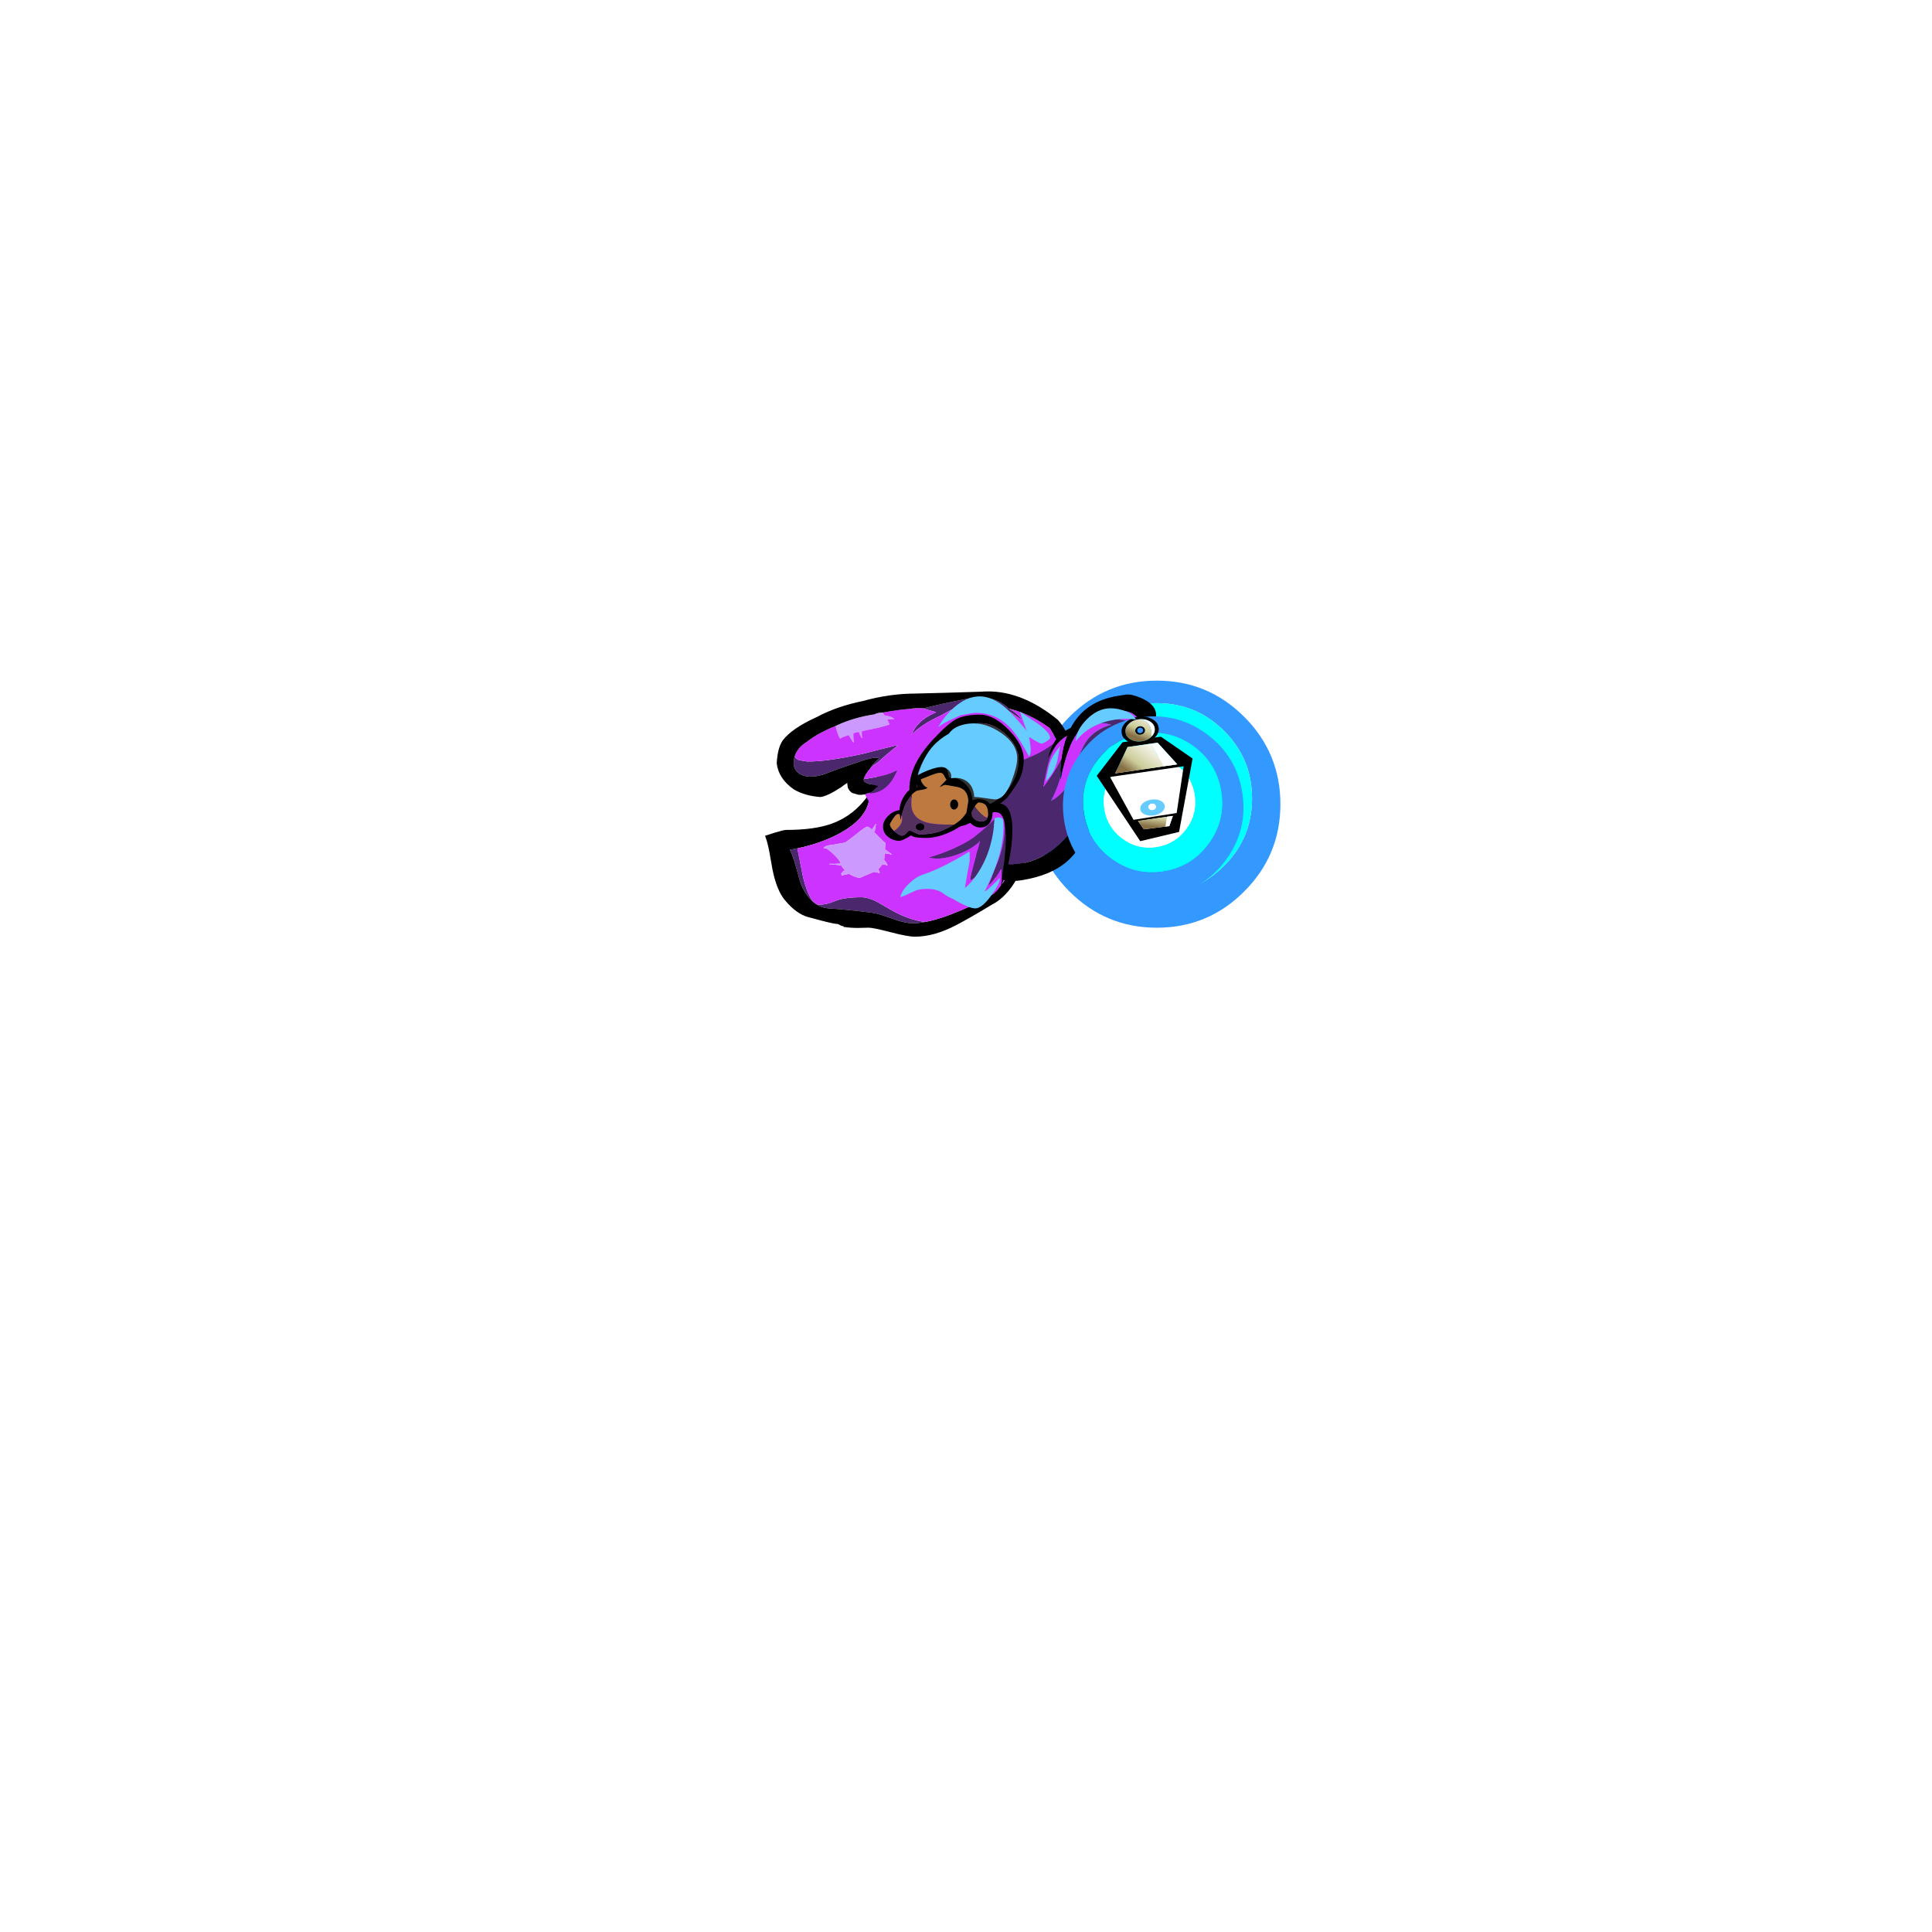 
<svg xmlns="http://www.w3.org/2000/svg" version="1.1" xmlns:xlink="http://www.w3.org/1999/xlink" preserveAspectRatio="none" x="0px" y="0px" width="1000px" height="1000px" viewBox="0 0 1000 1000">
<defs>
<linearGradient id="Gradient_1" gradientUnits="userSpaceOnUse" x1="16.925" y1="42.562" x2="21.475" y2="26.138" spreadMethod="pad">
<stop  offset="0%" stop-color="#877046"/>

<stop  offset="30.588%" stop-color="#CCCC99"/>

<stop  offset="100%" stop-color="#FFFFFF"/>
</linearGradient>

<linearGradient id="Gradient_2" gradientUnits="userSpaceOnUse" x1="10.763" y1="12.05" x2="26.438" y2="-3.85" spreadMethod="pad">
<stop  offset="0%" stop-color="#877046"/>

<stop  offset="30.588%" stop-color="#CCCC99"/>

<stop  offset="100%" stop-color="#FFFFFF"/>
</linearGradient>

<linearGradient id="Gradient_3" gradientUnits="userSpaceOnUse" x1="14.525" y1="-11.012" x2="23.075" y2="-25.588" spreadMethod="pad">
<stop  offset="0%" stop-color="#877046"/>

<stop  offset="30.588%" stop-color="#CCCC99"/>

<stop  offset="100%" stop-color="#FFFFFF"/>
</linearGradient>

<filter id="Filter_1" x="-20%" y="-20%" width="140%" height="140%" color-interpolation-filters="sRGB">
<feColorMatrix in="SourceGraphic" type="matrix" values="1 0 0 0 0 0 1 0 0 0 0 0 1 0 0 0 0 0 0.5 0" result="result1"/>
</filter>

<g id="lantern_glow_1_Layer0_0_FILL">
<path fill="#3399FF" stroke="none" d="
M 130.2 59.45
Q 130.2 30.15 109.45 9.4 88.75 -11.3 59.45 -11.3 30.15 -11.3 9.4 9.4 -11.3 30.15 -11.3 59.45 -11.3 88.75 9.4 109.45 30.15 130.2 59.45 130.2 88.75 130.2 109.45 109.45 130.2 88.75 130.2 59.45
M 113.95 56.15
Q 113.95 78.75 98 94.7 82.05 110.7 59.45 110.7 36.85 110.7 20.9 94.7 4.95 78.75 4.95 56.15 4.95 33.55 20.9 17.55 36.85 1.6 59.45 1.6 82.05 1.6 98 17.55 113.95 33.55 113.95 56.15 Z"/>

<path fill="#00FFFF" stroke="none" d="
M 98 94.7
Q 113.95 78.75 113.95 56.15 113.95 33.55 98 17.55 82.05 1.6 59.45 1.6 36.85 1.6 20.9 17.55 4.95 33.55 4.95 56.15 4.95 78.75 20.9 94.7 36.85 110.7 59.45 110.7 82.05 110.7 98 94.7
M 92.95 55.35
Q 92.95 70.2 82.45 80.65 71.95 91.15 57.1 91.15 42.25 91.15 31.75 80.65 21.25 70.2 21.25 55.35 21.25 40.5 31.75 30 42.25 19.55 57.1 19.55 71.95 19.55 82.45 30 92.95 40.5 92.95 55.35 Z"/>

<path fill="#FFFFFF" stroke="none" d="
M 82.45 80.65
Q 92.95 70.2 92.95 55.35 92.95 40.5 82.45 30 71.95 19.55 57.1 19.55 42.25 19.55 31.75 30 21.25 40.5 21.25 55.35 21.25 70.2 31.75 80.65 42.25 91.15 57.1 91.15 71.95 91.15 82.45 80.65 Z"/>
</g>

<g id="blanket_ghost_bottom_copy_4_Layer0_0_FILL">
<path fill="#4B286D" stroke="none" d="
M 20.1 57.4
Q 17.686 57.889 15.7 58.1 17.004 60.855 18.35 65.15 19.7 69.55 21.6 76.55 23.65 82.9 27.65 87.2 32.4 92.3 38.6 92.7 49.75 93.4 64.25 95.3 68.2 95.85 76.25 98.85 83.25 101.45 88.25 101.45 91.408 101.45 95.3 100.7 85.655 99.546 75.25 93.6 67.1 88.9 66.25 88.45 61.5 86.15 57.7 86.15 47.6 86.15 42.4 88.35 37.15 90.55 32.9 90.55 27.55 90.55 23.45 74.35 21.178 62.554 20.1 57.4 Z"/>

<path fill="#000000" stroke="none" d="
M 153.9 41
L 152.45 41
Q 151.593 54.008 148.35 63.45 144.1 75.75 135.3 84 131.95 87.2 116.65 93.7 104.093 99.062 95.3 100.7 91.408 101.45 88.25 101.45 83.25 101.45 76.25 98.85 68.2 95.85 64.25 95.3 49.75 93.4 38.6 92.7 32.4 92.3 27.65 87.2 23.65 82.9 21.6 76.55 19.7 69.55 18.35 65.15 17.004 60.855 15.7 58.1 17.686 57.889 20.1 57.4 21.963 57.019 24.05 56.5 33.05 54.3 40.95 50.6 62.55 40.45 62.55 25.85
L 62.2 25.6
Q 62.107 25.737 62 25.85 53.666 37.964 40.5 42.8 30.3 46.55 13.5 46.55 12.05 46.55 6.85 48.15 4.2 48.95 1.1 50 2.5 53.55 3.6 59.3 4.25 62.6 5.4 69.45 7.85 82.05 12.85 87.95 19.65 96.1 26.75 97.9 31.25 99.15 34.45 99.95 41.8 101.85 43.55 101.85 44.1 101.85 45.6 102.75 46.156 103.065 47.25 103.2
L 47.25 103.6
Q 51.5 104.2 55.6 104.2 57.9 104.2 62.1 104.05 64.7 104.05 74.9 106.7 85.05 109.35 89.3 109.35 100.55 109.35 113.6 102.5 120.95 98.7 134.45 90.55 143.25 86.1 149.7 74.35 156.2 62.6 156.2 51.05 156.2 46.3 154.4 41.05
L 153.9 41 Z"/>

<path fill="#CC33FF" stroke="none" d="
M 154.15 26.4
Q 153.8 18.75 150.95 13.45 142.8 -1.8 112.85 -1.8 83.5 -1.8 70.9 10.7 66.2 15.4 63.25 22.45 62.704 23.777 62 25.85 62.107 25.737 62.2 25.6
L 62.55 25.85
Q 62.55 40.45 40.95 50.6 33.05 54.3 24.05 56.5 21.963 57.019 20.1 57.4 21.178 62.554 23.45 74.35 27.55 90.55 32.9 90.55 37.15 90.55 42.4 88.35 47.6 86.15 57.7 86.15 61.5 86.15 66.25 88.45 67.1 88.9 75.25 93.6 85.655 99.546 95.3 100.7 104.093 99.062 116.65 93.7 131.95 87.2 135.3 84 144.1 75.75 148.35 63.45 151.593 54.008 152.45 41
L 153.9 41
Q 154.05 38.303 154.05 37.55 154.4 30.65 154.15 26.4
M 65.95 45.6
Q 65.9 46.35 65.25 47.85 65.5 48.2 67.9 50.55 70.45 53.25 72 54.35 71.65 55.7 71.65 58 72.2 58.35 73.3 59.25 74.85 60.15 75.8 61.2 73.05 60.2 71.45 60.4 71.3 62.45 71.15 64.25 71.3 64.6 72.25 65.55 73 66.8 73.15 67.45 71.35 66.9 70.15 66.7 68.95 68.4 67.55 69.7 67.85 69.9 68.35 70.9 68.5 71.65 68.45 72 66 71.25 65.55 71.3 65.35 71.35 65.3 71.15 56.95 74.6 56.75 74.8 53.55 74.2 50.5 72.4 46.25 73.1 46.55 73.5 45.35 72.4 46.5 71.45 47.5 70.3 48.3 70.5 47.4 69.6 46.5 68.45 45.9 67.45 45.9 67.4 39.4 66.65 38.65 66.65 38.45 66.4 41.85 66.55 44.7 66.3 45.7 66.45 45.05 65.05 44.4 64.05 41.25 60.15 37.25 57.45 36 57.25 35.5 57.25 36.8 55.55 40.05 55.45 42.65 55.05 48.2 54 50.45 52.55 56.05 48.05 60.5 44.55 61.15 44.65 62 44.65 64 46.4 66.15 42.8 66.5 43 65.75 44.8 65.95 45.6 Z"/>

<path fill="#CC99FF" stroke="none" d="
M 65.25 47.85
Q 65.9 46.35 65.95 45.6 65.75 44.8 66.5 43 66.15 42.8 64 46.4 62 44.65 61.15 44.65 60.5 44.55 56.05 48.05 50.45 52.55 48.2 54 42.65 55.05 40.05 55.45 36.8 55.55 35.5 57.25 36 57.25 37.25 57.45 41.25 60.15 44.4 64.05 45.05 65.05 45.7 66.45 44.7 66.3 41.85 66.55 38.45 66.4 38.65 66.65 39.4 66.65 45.9 67.4 45.9 67.45 46.5 68.45 47.4 69.6 48.3 70.5 47.5 70.3 46.5 71.45 45.35 72.4 46.55 73.5 46.25 73.1 50.5 72.4 53.55 74.2 56.75 74.8 56.95 74.6 65.3 71.15 65.35 71.35 65.55 71.3 66 71.25 68.45 72 68.5 71.65 68.35 70.9 67.85 69.9 67.55 69.7 68.95 68.4 70.15 66.7 71.35 66.9 73.15 67.45 73 66.8 72.25 65.55 71.3 64.6 71.15 64.25 71.3 62.45 71.45 60.4 73.05 60.2 75.8 61.2 74.85 60.15 73.3 59.25 72.2 58.35 71.65 58 71.65 55.7 72 54.35 70.45 53.25 67.9 50.55 65.5 48.2 65.25 47.85 Z"/>
</g>

<g id="blanket_ghost_hood_copy_4_Layer0_0_FILL">
<path fill="#4B286D" stroke="none" d="
M 44.2 57.05
Q 43.95 58.25 47.9 59.5 49.3 59.5 52.85 60.5 51.4 61.65 49.6 63.45 48.3 64.35 47.25 64.65 47.4 64.75 48.1 64.95 58.7 64.35 64 51.15 61.15 52.65 56.95 54 48.9 55.9 44.2 56.45 44.1 56.55 44.2 57.05
M 64.2 36.6
Q 63.5 36.45 63.4 36.6 54.2 38.85 44 41.5 22.65 46.25 10.9 46.1 7.35 45.6 5.6 45.15 3.7 43.95 3.55 43.3 3.25 44.05 3.15 45.35 2.1 51.35 7.85 54.1 12.75 56.1 20.75 53.7 28.45 50.6 39.7 46.9 50.75 42.85 53.3 44.25 50.2 46.8 48.3 49.65 47.75 49.75 48.2 49.9 49.8 48.3 52.2 46.85 56.4 42.95 64.2 36.6
M 137.25 21.6
Q 134.45 17.5 129.6 15 119.7 5.95 105.1 9.2 90.1 12.1 79.45 14.8 79.9 15.15 82.8 16 85.45 16.65 86.8 17.1 79.2 20.5 76.45 24.05 74.4 25.7 72.2 30.55 77.15 24.8 90 18.8 101.6 12.05 110.1 10.95 117.8 9.9 123.8 13.25 129.25 16 136.95 21.6 137.1 21.6 137.25 21.6 Z"/>

<path fill="#CC99FF" stroke="none" d="
M 56.55 19.1
Q 55.6 17.85 55.5 17.3 52.25 17.3 50.5 18.35 38 20.25 27.8 25.1 27.3 24.7 27.75 25.15 27.8 26.65 28.75 29.25 29.2 30.65 30.25 32.65 32.1 31.55 35.35 30.5 35.8 31.2 36.5 32.5 37.8 34.8 38.35 35 37.95 31.55 38.1 29.6 39.25 28.9 41.4 28.7 41.2 28.85 42.9 32.3 42.8 32.05 43.35 32.3 42.9 30.7 43.1 28.25 44.25 28.05 53.2 26.15 58.9 24.55 59.3 24.4 59.2 23.45 58 21.4 58.15 21.2 59.8 21.3 61 21.05 62.2 21.2 61.2 20 58.75 19.45 57.25 18.95 56.55 19.1 Z"/>

<path fill="#CC33FF" stroke="none" d="
M 159.5 39.9
Q 159.4 37.75 157.45 33.15 155 28.5 153.75 26.7 153.45 26.25 153.2 26.15 141.55 17.8 129.6 15 134.45 17.5 137.25 21.6 137.1 21.6 136.95 21.6 129.25 16 123.8 13.25 117.8 9.9 110.1 10.95 101.6 12.05 90 18.8 77.15 24.8 72.2 30.55 74.4 25.7 76.45 24.05 79.2 20.5 86.8 17.1 85.45 16.65 82.8 16 79.9 15.15 79.45 14.8 74.55 14.45 71.8 15.1 64.05 15.7 55.5 17.3 55.6 17.85 56.55 19.1 57.25 18.95 58.75 19.45 61.2 20 62.2 21.2 61 21.05 59.8 21.3 58.15 21.2 58 21.4 59.2 23.45 59.3 24.4 58.9 24.55 53.2 26.15 44.25 28.05 43.1 28.25 42.9 30.7 43.35 32.3 42.8 32.05 42.9 32.3 41.2 28.85 41.4 28.7 39.25 28.9 38.1 29.6 37.95 31.55 38.35 35 37.8 34.8 36.5 32.5 35.8 31.2 35.35 30.5 32.1 31.55 30.25 32.65 29.2 30.65 28.75 29.25 27.8 26.65 27.75 25.15 17.1 29.45 10.7 34.55 4.85 38.15 3.55 43.3 3.7 43.95 5.6 45.15 7.35 45.6 10.9 46.1 22.65 46.25 44 41.5 54.2 38.85 63.4 36.6 63.5 36.45 64.2 36.6 56.4 42.95 52.2 46.85 49.8 48.3 48.2 49.9 44.7 53.95 44.2 56.45 48.9 55.9 56.95 54 61.15 52.65 64 51.15 58.7 64.35 48.1 64.95 47.4 64.75 47.25 64.65 45.95 64.8 44.85 65.45 45.8 67.1 48.1 71.1 48.7 72.6 51.15 77.7 52.85 81.9 54.3 83.65 57.65 88.9 60.55 91.8 66 97.65 71.3 99.4 86.5 103.4 87.7 103.85 95.15 105.05 104.45 104.85 122.75 102.4 132.3 92.15 135.05 88.2 137.25 83.1 137.65 81.65 138.2 80.8 138.1 80.7 138.2 80.75 137.75 76.65 140.85 71.75 141.3 69.15 147.55 62.05 158.45 48.5 159.5 39.9 Z"/>

<path fill="#000000" stroke="none" d="
M 157.45 33.15
Q 159.4 37.75 159.5 39.9 158.45 48.5 147.55 62.05 141.3 69.15 140.85 71.75 137.75 76.65 138.2 80.75 140.55 74.6 145.7 68.55 147.8 64.95 154.2 59 164.75 48 165.65 37.05 164.7 28.8 158.4 21.65 135.85 3.2 113.2 5.05 90 5.8 74.25 6.15 59.4 6.2 43.8 10.5 28.15 13.7 16.6 19.95 1.95 26.55 -3.5 33.75 -6.5 38.15 -7 47.2 -5.9 56.25 3.05 62.5 9.4 66.3 18.65 67 22.65 66.6 30.75 61.35 32.45 60 34.55 58.65 34.4 59.05 34.65 60.1 34.7 62.7 37.35 64.6 38.75 65 41.2 65.7 43 65.8 44.85 65.45 45.95 64.8 47.25 64.65 48.3 64.35 49.6 63.45 51.4 61.65 52.85 60.5 49.3 59.5 47.9 59.5 43.95 58.25 44.2 57.05 44.1 56.55 44.2 56.45 44.7 53.95 48.2 49.9 47.75 49.75 48.3 49.65 50.2 46.8 53.3 44.25 50.75 42.85 39.7 46.9 28.45 50.6 20.75 53.7 12.75 56.1 7.85 54.1 2.1 51.35 3.15 45.35 3.25 44.05 3.55 43.3 4.85 38.15 10.7 34.55 17.1 29.45 27.75 25.15 27.3 24.7 27.8 25.1 38 20.25 50.5 18.35 52.25 17.3 55.5 17.3 64.05 15.7 71.8 15.1 74.55 14.45 79.45 14.8 90.1 12.1 105.1 9.2 119.7 5.95 129.6 15 141.55 17.8 153.2 26.15 153.45 26.25 153.75 26.7 155 28.5 157.45 33.15 Z"/>
</g>

<g id="blanket_ghost_arm_0_Layer0_0_FILL">
<path fill="#CC33FF" stroke="none" d="
M 38.55 21.85
Q 38.05 22.5 37.5 23.3 34.6 28.85 33.45 34.95 32.65 39.1 31.15 47.45 36.45 39.8 39.3 33.3 39.65 32.5 40 31.65 40.8 24.2 42.7 18.5 40.45 19.6 38.55 21.85
M 36.3 22.05
Q 36.95 20.65 37.7 19.6 28 22.5 19.55 29.85 21.9 29 24.95 28 31.9 25.7 36.3 22.05
M 70 20.35
Q 69.35 20.35 68.2 21 66.9 21.75 66.9 22.5 66.9 23.55 67.9 24 68.75 24.35 70.4 24.35 71.7 24.35 75.25 23.7 75.25 23.95 75.25 24.2 76.2 22.65 76.2 20.2 76.2 15.95 73.25 12.45 69.85 8.4 61.5 8.4 53.15 8.35 47.2 18 41.95 26.4 39.4 44.05 39.4 43.85 39.4 43.8 39.4 42.9 39.4 42 39.15 43.2 38.85 44.3 37.3 50.2 34.75 55.8
L 35.05 55.5
Q 40.3 52.85 43.25 46.35 44.5 43.65 47.25 34 49.5 26.2 52.1 22.6 55.95 17.4 62.85 16.35 60.9 15.35 59.9 14.95 58.25 14.35 56.15 14.7 58 13.65 59 13.45 59.55 13.35 62.35 13.35 65.85 13.35 68.85 15.05 72.2 16.95 72.2 19.85
L 72.2 21.35
Q 72.05 21.1 71.25 20.75 70.4 20.35 70 20.35 Z"/>

<path fill="#4B286D" stroke="none" d="
M 62.85 20.7
Q 64.05 18.75 65.8 18.75 66.85 18.75 67.65 19.4 67.45 19.35 67.2 19.35 66.25 19.35 65.5 20.4 64.85 21.4 64.85 22.6 64.85 24.6 66.15 25.7 67.45 26.75 69.85 26.75 72.95 26.75 74.6 25.05 74.95 24.65 75.25 24.2 75.25 23.95 75.25 23.7 71.7 24.35 70.4 24.35 68.75 24.35 67.9 24 66.9 23.55 66.9 22.5 66.9 21.75 68.2 21 69.35 20.35 70 20.35 70.4 20.35 71.25 20.75 72.05 21.1 72.2 21.35
L 72.2 19.85
Q 72.2 16.95 68.85 15.05 65.85 13.35 62.35 13.35 59.55 13.35 59 13.45 58 13.65 56.15 14.7 58.25 14.35 59.9 14.95 60.9 15.35 62.85 16.35 55.95 17.4 52.1 22.6 49.5 26.2 47.25 34 44.5 43.65 43.25 46.35 40.3 52.85 35.05 55.5
L 34.75 55.8
Q 37.3 50.2 38.85 44.3 39.15 43.2 39.4 42 39.5 36.45 40 31.65 39.65 32.5 39.3 33.3 36.45 39.8 31.15 47.45 32.65 39.1 33.45 34.95 34.6 28.85 37.5 23.3 35.9 25.6 34.05 29.4
L 33.7 29.4
Q 34.8 25.05 36.3 22.05 31.9 25.7 24.95 28 21.9 29 19.55 29.85 16.6 32.35 13.8 35.45 0 50.7 0 70.05 0 71.5 0.65 75.2 0.75 75.9 0.9 76.55 3.2 84.2 6.65 85.65 11.15 87.5 13.5 88.3 17.6 89.6 20.55 89.6 30.45 89.6 38.5 81.75 46.4 74.1 49.8 61.6 51.1 56.75 52.6 50.15 54.15 43.4 54.8 39.45 56.35 30.45 56.45 30.15 57.85 26 61.8 24.05 61.85 22.3 62.85 20.7 Z"/>

<path fill="#000000" stroke="none" d="
M 74.8 2.2
Q 73.3 1.2 71.9 0.55 70.7 0.1 69.65 0 67.2 0 66 0 50.75 0 44.25 14.4 40.6 15.85 38.3 18.75 38 19.15 37.7 19.6 36.95 20.65 36.3 22.05 34.8 25.05 33.7 29.4
L 34.05 29.4
Q 35.9 25.6 37.5 23.3 38.05 22.5 38.55 21.85 40.45 19.6 42.7 18.5 40.8 24.2 40 31.65 39.5 36.45 39.4 42 39.4 42.9 39.4 43.8 39.4 43.85 39.4 44.05 41.95 26.4 47.2 18 53.15 8.35 61.5 8.4 69.85 8.4 73.25 12.45 76.2 15.95 76.2 20.2 76.2 22.65 75.25 24.2 74.95 24.65 74.6 25.05 72.95 26.75 69.85 26.75 67.45 26.75 66.15 25.7 64.85 24.6 64.85 22.6 64.85 21.4 65.5 20.4 66.25 19.35 67.2 19.35 67.45 19.35 67.65 19.4 66.85 18.75 65.8 18.75 64.05 18.75 62.85 20.7 61.85 22.3 61.8 24.05 57.85 26 56.45 30.15 56.35 30.45 54.8 39.45 54.15 43.4 52.6 50.15 51.1 56.75 49.8 61.6 46.4 74.1 38.5 81.75 30.45 89.6 20.55 89.6 17.6 89.6 13.5 88.3 11.15 87.5 6.65 85.65 3.2 84.2 0.9 76.55 0.75 76.1 0.6 75.6
L 0.6 75.25
Q 0.596 75.359 0.45 75.7 0.25 76.1 0.25 76.6 0.25 84.95 5 91.05 5.35 91.5 5.7 91.9 6.15 92.45 6.65 92.95 7.5 93.85 8.35 94.6 13.95 99.4 21.15 99.4 34.65 99.4 42.2 92.35 48.55 86.45 54.8 70.85 56.4 66.85 57.65 59.65 58.75 53.4 59.15 47.8 59.75 45.65 59.75 41.9 59.6 37.65 59.65 35.7 59.8 29.8 63.2 28.65 65.05 30.8 69.35 30.8 76.55 30.8 80.3 25.4 83.3 21.05 83.3 14.85 83.3 8.9 77.25 4 76 3 74.8 2.2 Z"/>
</g>

<g id="blanket_ghost_face_0_Layer0_0_FILL">
<path fill="#000000" stroke="none" d="
M 58.55 9.05
Q 49.75 0 41.5 0 32.5 0 27.45 2.7 22.65 5.3 14.1 14.4 0 29.5 0 43.5 0 52.8 12.4 57.9 21.45 61.6 30.45 61.6 38.45 61.6 48.2 55.75 53.5 52.55 57.35 49.05 62.9 41.7 64.75 37.95 67.25 32.9 67.25 26.15 67.25 18.05 58.55 9.05
M 41.8 5
Q 50 5 57.2 12.05 64.25 18.95 64.25 26.45 64.25 34.3 59.9 41.2 55.45 48.3 47.55 52.45 44.35 55 42.4 55.95 37.75 58.25 30.6 58.25 22.45 58.25 15.45 55.3 4.4 50.6 4.4 40.3 4.4 28.15 17.15 16.45 29.6 5 41.8 5 Z"/>

<path fill="#333333" stroke="none" d="
M 57.2 12.05
Q 50 5 41.8 5 29.6 5 17.15 16.45 4.4 28.15 4.4 40.3 4.4 50.6 15.45 55.3 22.45 58.25 30.6 58.25 37.75 58.25 42.4 55.95 44.35 55 47.55 52.45 55.45 48.3 59.9 41.2 64.25 34.3 64.25 26.45 64.25 18.95 57.2 12.05
M 43.55 23.95
Q 43.55 23.05 44.2 22.4 44.85 21.75 45.75 21.75 46.7 21.75 47.35 22.4 48 23.05 48 24 48 24.9 47.35 25.55 46.7 26.2 45.75 26.2 44.85 26.2 44.2 25.55 43.55 24.9 43.55 23.95
M 32.9 23.15
Q 32.9 20.95 34.05 19.35 35.25 17.8 36.9 17.8 38.55 17.8 39.75 19.35 40.95 20.95 40.95 23.2 40.95 25.4 39.75 27 38.55 28.6 36.9 28.6 35.25 28.6 34.05 27 32.9 25.4 32.9 23.15 Z"/>

<path fill="#66CCFF" stroke="none" d="
M 34.05 19.35
Q 32.9 20.95 32.9 23.15 32.9 25.4 34.05 27 35.25 28.6 36.9 28.6 38.55 28.6 39.75 27 40.95 25.4 40.95 23.2 40.95 20.95 39.75 19.35 38.55 17.8 36.9 17.8 35.25 17.8 34.05 19.35
M 44.2 22.4
Q 43.55 23.05 43.55 23.95 43.55 24.9 44.2 25.55 44.85 26.2 45.75 26.2 46.7 26.2 47.35 25.55 48 24.9 48 24 48 23.05 47.35 22.4 46.7 21.75 45.75 21.75 44.85 21.75 44.2 22.4 Z"/>
</g>

<g id="lantern_Hand_copy_2_1_Layer1_0_FILL">
<path fill="#000000" stroke="none" d="
M 18.4 -22.8
Q 17.65 -22.9 16.85 -22.9 12.3 -22.9 9.05 -20.6 5.9 -18.25 5.9 -14.9 5.9 -11.6 8.95 -9.4
L 5.6 -9.4 -12.25 7.95 7.55 49.7 30.95 47.6 45.05 6 28.45 -9.4 24.75 -9.4
Q 27.9 -11.6 27.9 -14.9 27.9 -18.25 24.6 -20.6 22 -22.5 18.4 -22.8
M 16.85 -21.4
Q 17.95 -21.4 18.95 -21.2 21.2 -20.8 22.95 -19.5 25.55 -17.6 25.55 -14.85 25.55 -12.15 22.95 -10.3 22.85 -10.2 22.8 -10.1 21.65 -9.3 20.3 -8.85 18.7 -8.35 16.85 -8.35 15.05 -8.35 13.45 -8.85 11.95 -9.35 10.7 -10.3 8.2 -12.15 8.2 -14.85 8.2 -17.6 10.7 -19.5 13.25 -21.4 16.85 -21.4
M 22 -6.2
L 26 -6.2 35.65 8.1 27.65 8.1 -1.3 8.1 8.15 -6.2 22 -6.2
M 10.65 43.1
L 7.95 37.75 25.2 37.75 28.7 37.75 25.75 43.4 23.5 43.35 10.65 43.1
M 31.15 36.4
L 5.45 36.7 -4.6 9.75 39.2 9.75 31.15 36.4
M 13.95 -14.75
Q 13.95 -13.7 14.8 -13 15.65 -12.25 16.85 -12.25 18.1 -12.25 18.95 -13 19.8 -13.7 19.8 -14.75 19.8 -15.75 18.95 -16.5 18.1 -17.3 16.85 -17.3 15.65 -17.3 14.8 -16.5 13.95 -15.75 13.95 -14.75
M 15.65 -15.95
Q 16.2 -16.45 16.85 -16.45 17.6 -16.45 18.1 -15.95 18.65 -15.45 18.65 -14.8 18.65 -14.1 18.1 -13.65 17.6 -13.2 16.85 -13.2 16.2 -13.2 15.65 -13.65 15.15 -14.1 15.15 -14.8 15.15 -15.45 15.65 -15.95 Z"/>

<path fill="#FFFFFF" stroke="none" d="
M 23.5 43.35
L 25.75 43.4 28.7 37.75 25.2 37.75 23.5 43.35
M 26 -6.2
L 22 -6.2 27.65 8.1 35.65 8.1 26 -6.2
M 22.8 -10.1
Q 22.85 -10.2 22.95 -10.3 25.55 -12.15 25.55 -14.85 25.55 -17.6 22.95 -19.5 21.2 -20.8 18.95 -21.2 24.9 -17.1 22.8 -10.1 Z"/>

<path fill="url(#Gradient_1)" stroke="none" d="
M 7.95 37.75
L 10.65 43.1 23.5 43.35 25.2 37.75 7.95 37.75 Z"/>

<path fill="url(#Gradient_2)" stroke="none" d="
M 22 -6.2
L 8.15 -6.2 -1.3 8.1 27.65 8.1 22 -6.2 Z"/>

<path fill="url(#Gradient_3)" stroke="none" d="
M 18.95 -21.2
Q 17.95 -21.4 16.85 -21.4 13.25 -21.4 10.7 -19.5 8.2 -17.6 8.2 -14.85 8.2 -12.15 10.7 -10.3 11.95 -9.35 13.45 -8.85 15.05 -8.35 16.85 -8.35 18.7 -8.35 20.3 -8.85 21.65 -9.3 22.8 -10.1 24.9 -17.1 18.95 -21.2
M 14.8 -13
Q 13.95 -13.7 13.95 -14.75 13.95 -15.75 14.8 -16.5 15.65 -17.3 16.85 -17.3 18.1 -17.3 18.95 -16.5 19.8 -15.75 19.8 -14.75 19.8 -13.7 18.95 -13 18.1 -12.25 16.85 -12.25 15.65 -12.25 14.8 -13 Z"/>
</g>

<g id="lantern_Hand_copy_2_1_Layer0_0_FILL">
<path fill="#66CCFF" stroke="none" d="
M 10.25 31.15
Q 10.25 33.05 12.35 34.45 14.5 35.85 17.55 35.85 20.6 35.85 22.7 34.45 24.85 33.05 24.85 31.15 24.85 29.2 22.7 27.8 20.6 26.45 17.55 26.45 14.5 26.45 12.35 27.8 10.25 29.2 10.25 31.15
M 19 29.4
Q 19.6 29.95 19.6 30.7 19.6 31.5 19 32.1 18.35 32.6 17.4 32.6 16.5 32.6 15.9 32.1 15.2 31.5 15.2 30.7 15.2 29.95 15.9 29.4 16.5 28.85 17.4 28.85 18.35 28.85 19 29.4 Z"/>

<path fill="#FFFFFF" stroke="none" d="
M 19.6 30.7
Q 19.6 29.95 19 29.4 18.35 28.85 17.4 28.85 16.5 28.85 15.9 29.4 15.2 29.95 15.2 30.7 15.2 31.5 15.9 32.1 16.5 32.6 17.4 32.6 18.35 32.6 19 32.1 19.6 31.5 19.6 30.7 Z"/>
</g>

<g id="blanket_ghost_other_arm_0_Layer0_0_FILL">
<path fill="#4B286D" stroke="none" d="
M 51.3 9.95
Q 51.6 14.4 51.6 14.8 51.6 22.75 48.15 32.95 47.3 35.4 42.2 47.85
L 42.2 48.2
Q 43.75 47 46.2 43.6 48.45 40.5 49.2 38.75
L 49.85 38.75
Q 49.65 41.15 50 44.95 50.25 43.05 50.8 38.95 53.55 17.85 51.3 9.95
M 45.85 9.35
L 45.55 9.35
Q 37.05 17.5 32.7 20.4 22.55 27.15 6.95 31.8 10.1 32.45 11.55 32.45 17.75 32.45 25.25 29.5 33.15 26.4 37.1 22
L 37.1 22.35
Q 36.9 23.4 33.95 33.85 31.45 42.75 31.45 44.3 31.45 44.85 31.5 44.9 31.55 44.95 31.8 45.1 39.35 40.65 44.55 30.4 50.15 19.25 47.85 10.3
L 45.2 13.3
Q 45.2 12.4 45.85 11
L 45.85 9.35 Z"/>

<path fill="#CC33FF" stroke="none" d="
M 51.3 9.95
Q 50 5.55 47.25 5.2 43.15 4.65 37.95 7.75 30.7 11.95 28.65 12.6 23.95 14 17.9 15.25 13.25 16.15 10.25 16.75 7.65 17.65 6 18.6 0 22 0 30.25 0 36.55 13.7 47.5 26.7 57.85 31.65 57.85 33 57.85 38.9 55.75 44.7 53.6 45.55 52.85 48.05 50.55 49.05 48.55 49.25 48.15 49.55 47.55 49.65 46.9 49.75 46.25 49.85 45.85 50 44.95 49.65 41.15 49.85 38.75
L 49.2 38.75
Q 48.45 40.5 46.2 43.6 43.75 47 42.2 48.2
L 42.2 47.85
Q 47.3 35.4 48.15 32.95 51.6 22.75 51.6 14.8 51.6 14.4 51.3 9.95
M 45.55 9.35
L 45.85 9.35 45.85 11
Q 45.2 12.4 45.2 13.3
L 47.85 10.3
Q 50.15 19.25 44.55 30.4 39.35 40.65 31.8 45.1 31.55 44.95 31.5 44.9 31.45 44.85 31.45 44.3 31.45 42.75 33.95 33.85 36.9 23.4 37.1 22.35
L 37.1 22
Q 33.15 26.4 25.25 29.5 17.75 32.45 11.55 32.45 10.1 32.45 6.95 31.8 22.55 27.15 32.7 20.4 37.05 17.5 45.55 9.35 Z"/>

<path fill="#000000" stroke="none" d="
M 55.9 10.4
Q 54.65 0.8 49.1 0.1 44.55 -0.5 37.2 3.35 29.45 8 26.75 9.3 23.45 10.9 16.65 13.6 9.6 16.35 7.75 17.25 8.8 17.05 10.25 16.75 13.25 16.15 17.9 15.25 23.95 14 28.65 12.6 30.7 11.95 37.95 7.75 43.15 4.65 47.25 5.2 50 5.55 51.3 9.95 53.55 17.85 50.8 38.95 50.25 43.05 50 44.95 49.85 45.85 49.75 46.25 49.65 46.9 49.55 47.55 49.4 48.1 49.3 48.7 49.55 48.1 49.9 47.5 50 47.2 50.15 46.85 50.7 45.4 51.3 43.8 51.75 42.8 52.1 41.8 54.25 35.2 55.45 26.05 56.65 16.9 55.9 10.4 Z"/>
</g>

<g id="blanket_ghost_teddy_0_Layer0_0_FILL">
<path fill="#000000" stroke="none" d="
M 55.55 18.75
Q 55 18.75 53.6 19.15
L 52.25 19.5
Q 51.9 13.5 47.6 9.7 43.3 5.9 38.2 6.35 37.2 1.75 36.5 1 35.6 0 31.6 0 27.95 0 23.5 2.3 18.4 4.95 18.4 8.05 18.4 8.75 19.1 10.2 20 12.15 20.1 12.4 15.6 12.25 12.35 17.35 9.688 21.491 9.5 25.95 9.502 26.037 9.5 26.1 5.9 26.55 3 29.5 0 32.5 0 35.75 0 38.18 1.2 40 2.035 41.208 3.35 42.15 6.15 44.15 9.55 44.15 10.8 44.15 13.45 42.7 15.4 41.65 16.4 40.85 17.95 41.7 20.3 42 21.4 42.15 24.95 42.15 32.7 42.15 41.65 37.3 45.527 35.166 47.65 33.15 49.062 31.856 49.7 30.6 50.004 31.235 50.4 31.8 50.774 32.302 51.2 32.75 53.7 35.45 57.2 35.45 60.35 35.45 62.3 33.1 63.497 31.627 63.95 29.55 64.25 28.275 64.25 26.75 64.25 22.85 61.95 20.75 59.7 18.75 55.55 18.75
M 53.35 23.7
Q 53.553 23.376 53.75 23.05 55.071 21.099 55.9 20.75 61.6 20.75 61.6 27.1 61.6 28.676 61.25 29.65 61.12 30.12 60.9 30.45 60.05 31.85 57.75 31.85 55.55 31.85 53.9 30.85 53.285 30.475 52.85 29.95 51.85 28.835 51.85 27.05 51.85 26.2 53.35 23.7
M 42.9 11.8
Q 49.5 12.85 49.85 20.1
L 48.85 26.85
Q 46.674 30.825 41.85 34 40.936 34.654 39.9 35.25 31.45 40.15 21.3 40.15 20.65 40.15 15.75 37.85 15.15 37.85 13.85 39.5 12.5 41.1 11.05 41.1 9.85 41.1 7.1 38.85 6.778 38.586 6.5 38.3 4.05 36.149 4.05 34.45 4.05 34.05 5.7 31.4 7.55 28.45 8.55 28.45 9.05 28.45 9.6 28.6 10.05 31.25 10.3 31.95 10.537 30.437 10.9 28.85 11.175 27.797 11.5 26.7 12.7 22.5 14.1 20.4 16.1 17.4 16.15 17.35 16.361 17.079 16.55 16.8 17.688 15.572 19.1 14.7 19.6 14.4 22.75 13.85 25.35 13.45 25.8 12.4 24.828 12.692 23.3 10.9 23.293 10.853 23.25 10.8 21.65 8.9 21.75 7.7 22.25 7.6 26.95 5.55 31.25 3.7 33.15 3.7 34.45 3.7 35.3 5.25 36.45 7.4 36.8 7.7 36.3 8.35 34.9 9.75 33.65 11.05 32.9 12.05
L 33.15 12.05
Q 35.1 10.95 35.85 10.8 36.25 10.7 42.9 11.8
M 19.95 34.15
Q 19.15 34.8 19.15 35.7 19.15 36.65 19.95 37.3 20.75 37.95 21.8 37.95 22.9 37.95 23.7 37.3 24.5 36.65 24.5 35.7 24.5 34.8 23.7 34.15 22.9 33.5 21.8 33.5 20.75 33.5 19.95 34.15
M 43.95 22.2
Q 43.95 20.95 43.25 20.05 42.55 19.2 41.55 19.2 40.6 19.2 39.9 20.05 39.2 20.95 39.2 22.2 39.2 23.45 39.9 24.3 40.6 25.2 41.55 25.2 42.55 25.2 43.25 24.3 43.95 23.45 43.95 22.2 Z"/>

<path fill="#BD793E" stroke="none" d="
M 10.9 28.85
Q 10.537 30.437 10.3 31.95 10.05 31.25 9.6 28.6 9.05 28.45 8.55 28.45 7.55 28.45 5.7 31.4 4.05 34.05 4.05 34.45 4.05 36.149 6.5 38.3 7.964 37.464 9.05 36.2 11.15 33.8 11.15 31.45 11.15 29.962 10.9 28.85
M 49.85 20.1
Q 49.5 12.85 42.9 11.8 36.25 10.7 35.85 10.8 35.1 10.95 33.15 12.05
L 32.9 12.05
Q 33.65 11.05 34.9 9.75 36.3 8.35 36.8 7.7 36.45 7.4 35.3 5.25 34.45 3.7 33.15 3.7 31.25 3.7 26.95 5.55 22.25 7.6 21.75 7.7 21.65 8.9 23.25 10.8 23.293 10.853 23.3 10.9 24.828 12.692 25.8 12.4 25.35 13.45 22.75 13.85 19.6 14.4 19.1 14.7 17.688 15.572 16.55 16.8 16.35 18.383 16.35 21.85 16.35 29.5 23.4 32.35 27.8 34.1 36.3 34.1 39.657 34.1 41.85 34 46.674 30.825 48.85 26.85
L 49.85 20.1
M 43.25 20.05
Q 43.95 20.95 43.95 22.2 43.95 23.45 43.25 24.3 42.55 25.2 41.55 25.2 40.6 25.2 39.9 24.3 39.2 23.45 39.2 22.2 39.2 20.95 39.9 20.05 40.6 19.2 41.55 19.2 42.55 19.2 43.25 20.05
M 55.9 20.75
Q 55.071 21.099 53.75 23.05 54.583 24.528 56.35 26.35 59.13 29.214 61.25 29.65 61.6 28.676 61.6 27.1 61.6 20.75 55.9 20.75 Z"/>

<path fill="#53315F" stroke="none" d="
M 16.35 21.85
Q 16.35 18.383 16.55 16.8 16.361 17.079 16.15 17.35 16.1 17.4 14.1 20.4 12.7 22.5 11.5 26.7 11.175 27.797 10.9 28.85 11.15 29.962 11.15 31.45 11.15 33.8 9.05 36.2 7.964 37.464 6.5 38.3 6.778 38.586 7.1 38.85 9.85 41.1 11.05 41.1 12.5 41.1 13.85 39.5 15.15 37.85 15.75 37.85 20.65 40.15 21.3 40.15 31.45 40.15 39.9 35.25 40.936 34.654 41.85 34 39.657 34.1 36.3 34.1 27.8 34.1 23.4 32.35 16.35 29.5 16.35 21.85
M 19.15 35.7
Q 19.15 34.8 19.95 34.15 20.75 33.5 21.8 33.5 22.9 33.5 23.7 34.15 24.5 34.8 24.5 35.7 24.5 36.65 23.7 37.3 22.9 37.95 21.8 37.95 20.75 37.95 19.95 37.3 19.15 36.65 19.15 35.7
M 53.75 23.05
Q 53.553 23.376 53.35 23.7 51.85 26.2 51.85 27.05 51.85 28.835 52.85 29.95 53.285 30.475 53.9 30.85 55.55 31.85 57.75 31.85 60.05 31.85 60.9 30.45 61.12 30.12 61.25 29.65 59.13 29.214 56.35 26.35 54.583 24.528 53.75 23.05 Z"/>
</g>

<g id="ghost_blanket_glow_0_Layer0_0_FILL">
<path fill="#66CCFF" stroke="none" d="
M 40 91.55
Q 36.3 93.9 31.2 96.7 20.9 102.35 13.25 104.8 9.15 106.1 4.9 110.25 0.8 114.3 0 117.65
L 0 118.1
Q 3 117.1 8.55 114.4 10.95 113.25 15.65 113.25 21.65 113.25 25.05 115.85 27.8 117.95 30.7 119.05 32.4 119.95 34.65 121.3 41 124.7 44 124.7 47.95 124.7 53.55 116.9 58.85 109.5 58.35 107.05
L 58.35 106.6
Q 58.25 107.05 54.6 110.55 50.9 114.1 49.95 114.55
L 49.6 114.55
Q 55.15 103.45 57.7 95 60.55 85.5 60.55 76.5 60.55 73.35 60.2 72.5 59.7 71.2 57.7 71.2 56.55 71.2 55.3 71.65 54.5 90.7 44.85 104.9 41.55 109.8 37.9 112.7 39.05 105.4 40.7 96.8
L 40.7 92
Q 41.15 91.55 40 91.55
M 59.35 21.6
Q 51.05 15.9 42.95 15.9 39 15.9 35.5 17.05 30.85 18.5 28.5 21.9 23.108 24.984 19.5 28.85 13.65 35.1 10.2 46.4 12.55 44.9 16.8 43.3 21.55 41.55 24.15 41.55 26.45 41.55 28.3 43.4 30.35 45.5 29.7 48.2 35.3 47.25 39 49.95 43 52.85 43.4 59.2 46.1 59.2 50.3 59.9 54.55 60.6 55.55 60.6 61.35 60.6 65.5 49.5 68.65 41.1 68.65 36.45 68.65 28 59.35 21.6
M 94 29.2
Q 89.5 34.45 87.7 39.4 86.9 41.6 85.4 49.95 90.25 45.55 92.2 38.15 93.15 32.95 94 29.2
M 85.85 26.5
Q 88 25.15 88 24.3 88 21.25 80.45 15.8 72.25 10.4 70.8 9.25
L 70.35 9.25
Q 73.25 18.1 74.35 20.3 65.65 10.1 62.35 7.2 54.2 0 46.65 0 39.1 0 31.8 6.3 26.2 11.1 22.15 18.1 25.55 15.45 32.7 12.3 34.05 11.7 35.8 11 37.6 10.75 41.3 10.05 43.35 9.7 44.4 9.7 55.95 9.7 64.15 18.05 69.15 23.15 75.6 35.35 76.6 34.35 76.6 31.35 76.6 30.35 76.3 28 76 25.35 75.6 23.85 76.05 24.05 79.1 26 82.15 27.8 82.95 27.8 83.8 27.8 85.85 26.5
M 138.45 13.6
Q 137.1 10.5 132.35 8.7 127.85 7 123.6 7 116.05 7 109.55 13.55 103.35 19.8 103.05 26.5 109.25 18.4 119.95 15.1 128.9 12.4 138.45 13.6 Z"/>
</g>
</defs>

<g transform="matrix( 0.88, 0, 0, 0.88, 464.15,349.75) ">
<g transform="matrix( 1, 0, 0, 1, -76.9,4.7) ">
<g transform="matrix( 1.027, 0, 0, 1.027, 168.85,9.8) ">
<g transform="matrix( 1, 0, 0, 1, 0,0) ">
<use xlink:href="#lantern_glow_1_Layer0_0_FILL"/>
</g>
</g>

<g transform="matrix( 1, 0, 0, 1, -1.65,39.45) ">
<g transform="matrix( 1, 0, 0, 1, 0,0) ">
<use xlink:href="#blanket_ghost_bottom_copy_4_Layer0_0_FILL"/>
</g>
</g>

<g transform="matrix( 1, 0, 0, 1, 13.3,-0.35) ">
<g transform="matrix( 1, 0, 0, 1, 0,0) ">
<use xlink:href="#blanket_ghost_hood_copy_4_Layer0_0_FILL"/>
</g>
</g>

<g transform="matrix( 1.286, -0.204, 0.01, 0.999, 122.2,20.6) ">
<g transform="matrix( 1, 0, 0, 1, 0,0) ">
<use xlink:href="#blanket_ghost_arm_0_Layer0_0_FILL"/>
</g>
</g>

<g transform="matrix( 1, 0, 0, 1, 84.35,18.2) ">
<g transform="matrix( 1, 0, 0, 1, 0,0) ">
<use xlink:href="#blanket_ghost_face_0_Layer0_0_FILL"/>
</g>
</g>

<g transform="matrix( 0.989, -0.144, 0.144, 0.989, 205.5,44.55) ">
<g transform="matrix( 0.75, 0, 0, 0.75, -26.55,-13.9) ">
<g transform="matrix( 1, 0, 0, 1, 0,0) ">
<use filter="url(#Filter_1)" xlink:href="#lantern_glow_1_Layer0_0_FILL"/>
</g>
</g>

<g transform="matrix( 1, 0, 0, 1, 0,0) ">
<use xlink:href="#lantern_Hand_copy_2_1_Layer1_0_FILL"/>
</g>

<g transform="matrix( 1, 0, 0, 1, 0,0) ">
<use xlink:href="#lantern_Hand_copy_2_1_Layer0_0_FILL"/>
</g>
</g>

<g transform="matrix( 1, 0, 0, 1, 88.75,70.45) ">
<g transform="matrix( 1, 0, 0, 1, 0,0) ">
<use xlink:href="#blanket_ghost_other_arm_0_Layer0_0_FILL"/>
</g>
</g>

<g transform="matrix( 1, 0.018, -0.018, 1, 69.5,48.1) ">
<g transform="matrix( 1, 0, 0, 1, 0,0) ">
<use xlink:href="#blanket_ghost_teddy_0_Layer0_0_FILL"/>
</g>
</g>

<g transform="matrix( 1, 0, 0, 1, 79.1,7.45) ">
<g transform="matrix( 1, 0, 0, 1, 0,0) ">
<use xlink:href="#ghost_blanket_glow_0_Layer0_0_FILL"/>
</g>
</g>
</g>
</g>
</svg>
